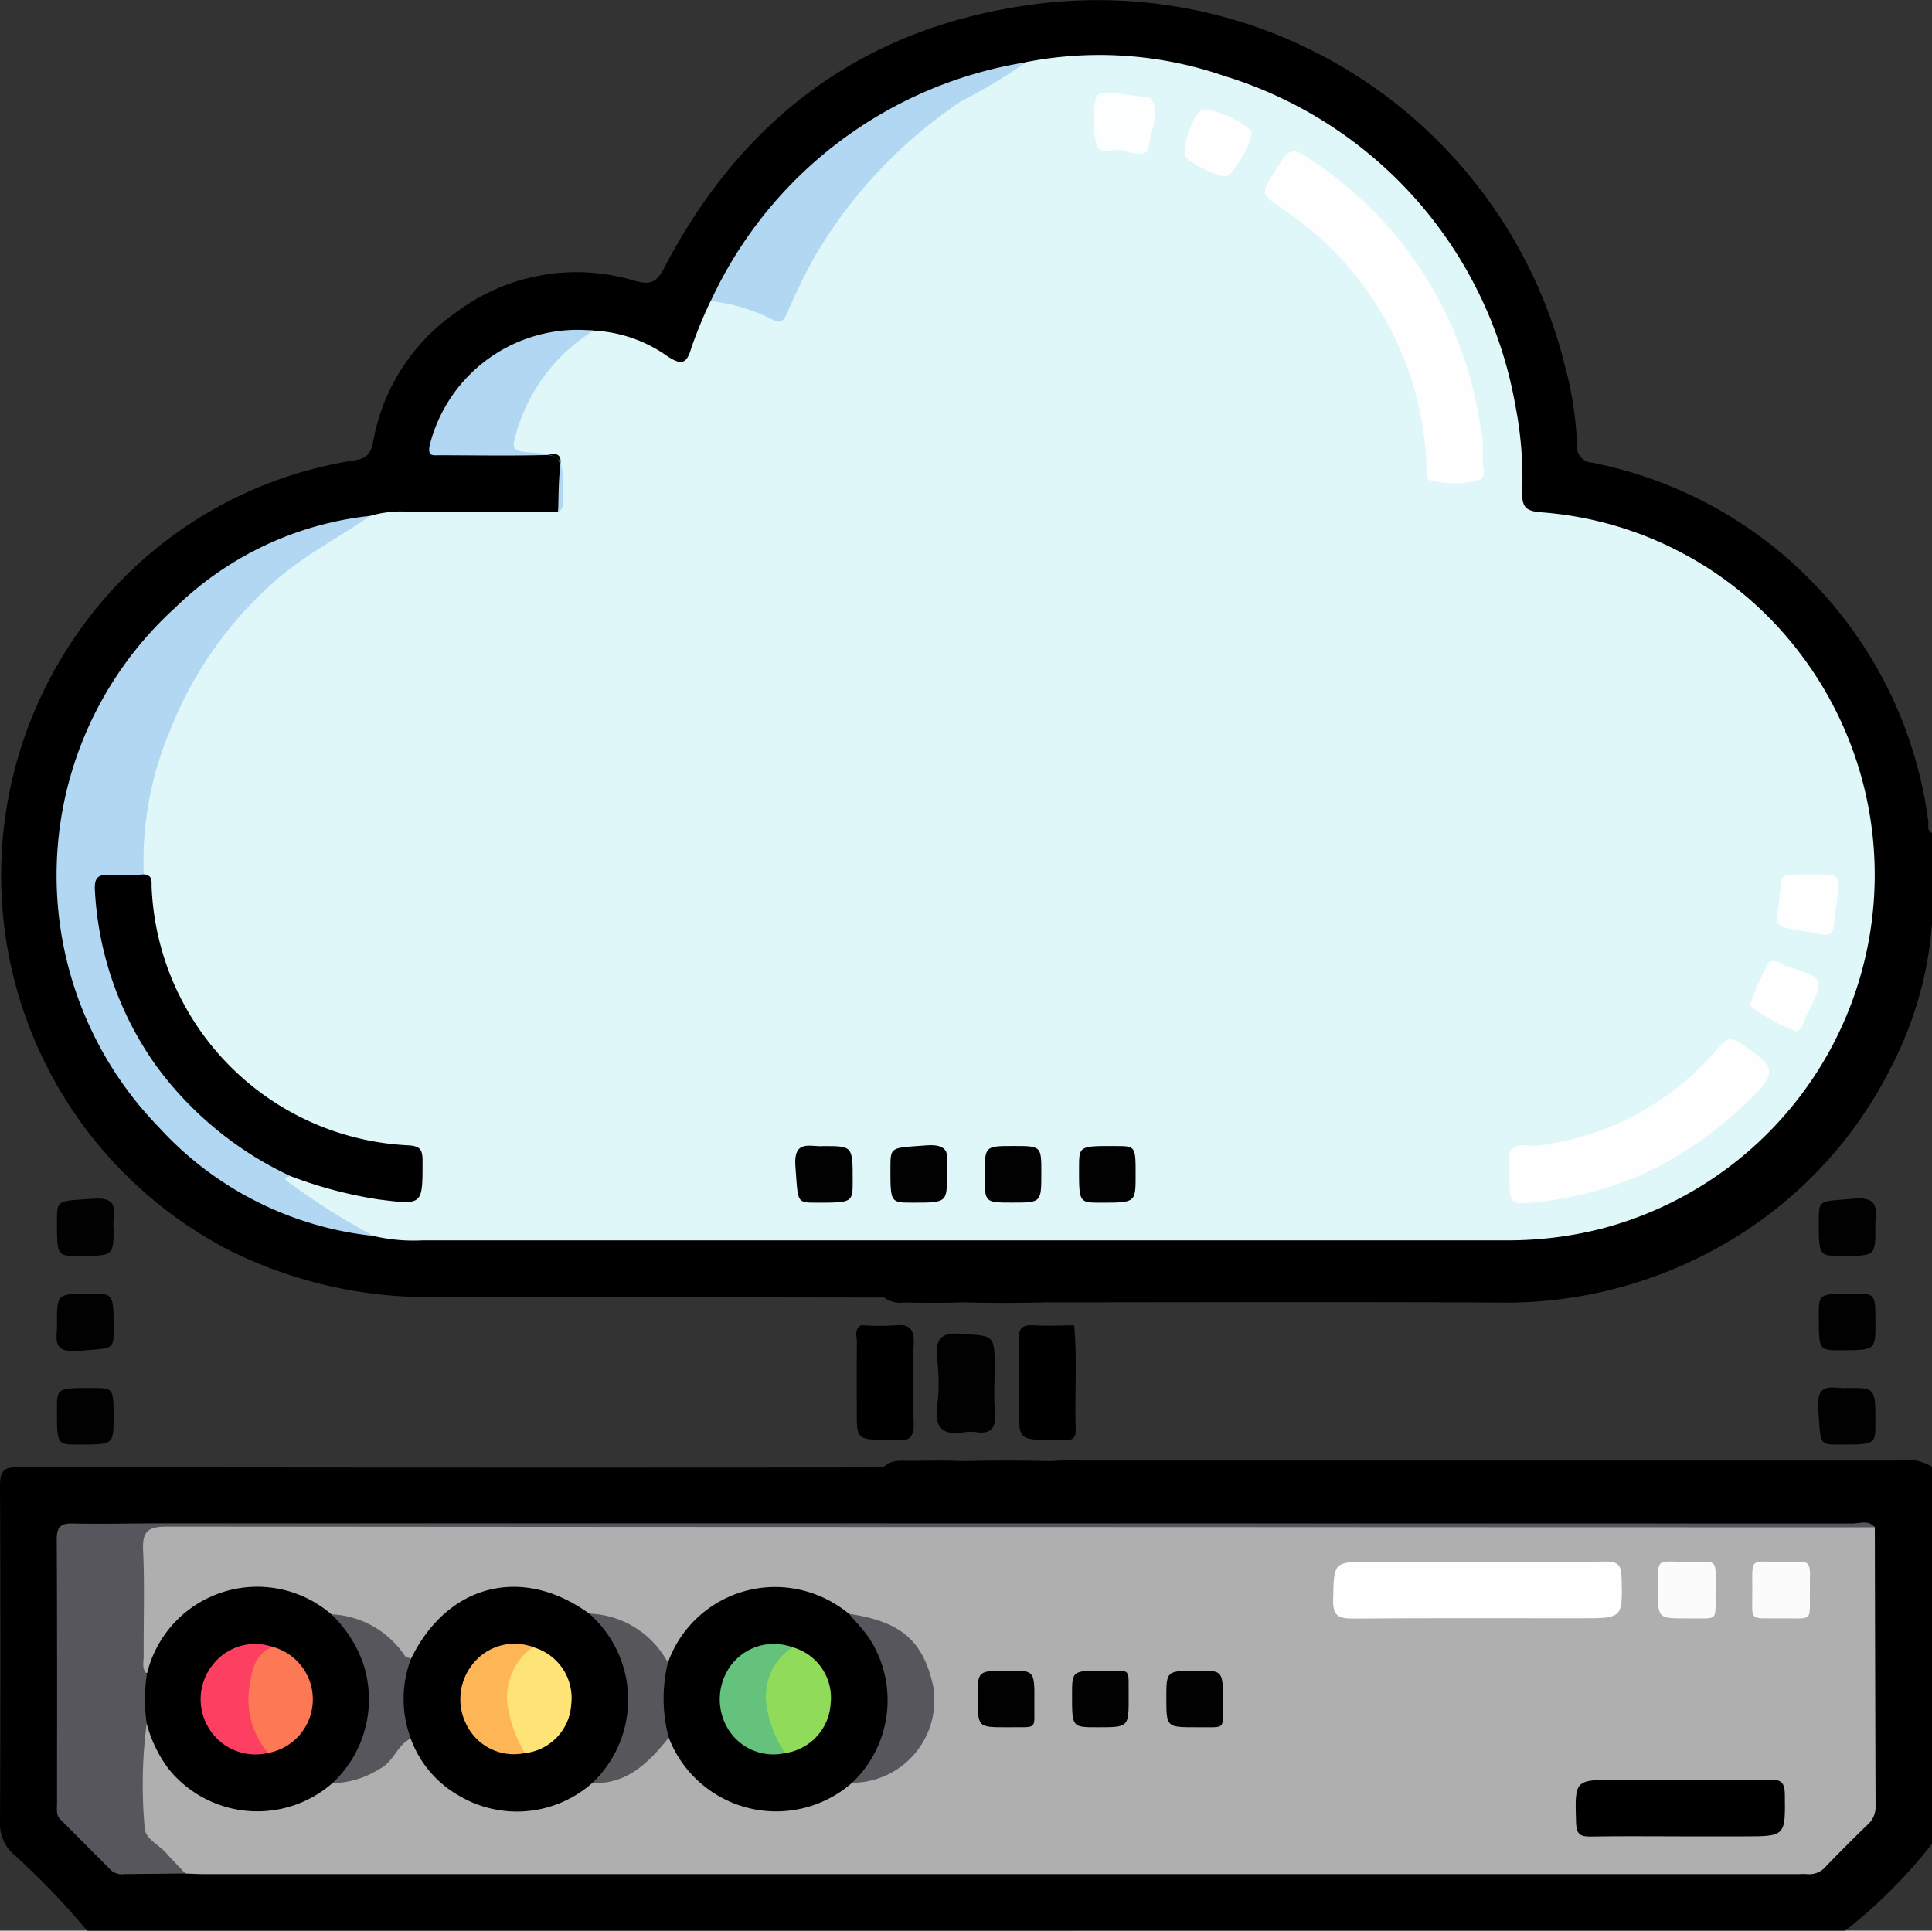 <svg xmlns="http://www.w3.org/2000/svg" xmlns:xlink="http://www.w3.org/1999/xlink" width="78.509" height="78.462" viewBox="0 0 78.509 78.462">
  <rect x="0" y="0" width="78.509" height="78.462" fill="#333333" stroke="none"/>
  <defs>
    <clipPath id="clip-path">
      <rect id="Rectángulo_87951" data-name="Rectángulo 87951" width="78.509" height="78.462" fill="none"/>
    </clipPath>
  </defs>
  <g id="Grupo_138022" data-name="Grupo 138022" transform="translate(6636.559 8031)">
    <g id="Grupo_137581" data-name="Grupo 137581" transform="translate(-6636.559 -8031)">
      <g id="Grupo_137581-2" data-name="Grupo 137581" clip-path="url(#clip-path)">
        <path id="Trazado_203596" data-name="Trazado 203596" d="M36.039,52.734c-6.129-.008-12.259-.028-18.388-.019a18.179,18.179,0,0,1-8.19-1.887A17.153,17.153,0,0,1,2.884,26.306,16.868,16.868,0,0,1,14.575,18.7c.553-.091.633-.4.712-.8a8.11,8.11,0,0,1,3.354-5.2,8.155,8.155,0,0,1,7.251-1.292c.6.168.883.114,1.2-.494,3.269-6.3,8.424-10,15.489-10.791A19.559,19.559,0,0,1,63.712,14.886a14.277,14.277,0,0,1,.486,3.171.659.659,0,0,0,.631.75A17.113,17.113,0,0,1,78.473,33.383c.021.16-.071.369.152.468V37.53a15.1,15.1,0,0,1-1.589,5.694,17.149,17.149,0,0,1-7.384,7.627,17.759,17.759,0,0,1-8.687,2.086c-6.1-.035-12.206-.009-18.31-.009-1.144.031-2.287.027-3.43,0-.8.032-1.6.016-2.406.008a1.07,1.07,0,0,1-.779-.207" transform="translate(-0.115 0)"/>
        <path id="Trazado_203597" data-name="Trazado 203597" d="M3.541,328.08a30.917,30.917,0,0,0-3-3.114A1.633,1.633,0,0,1,0,323.706q.031-6.858,0-13.716c0-.61.163-.748.756-.747q17.126.027,34.252.012c.305,0,.611-.022.916-.033.334-.315.756-.23,1.15-.235.68-.009,1.36-.023,2.04.01q1.778-.043,3.556,0a12.825,12.825,0,0,1,1.3-.022q16.532,0,33.064,0a2.125,2.125,0,0,1,1.474.246v15.331a20.467,20.467,0,0,1-3.526,3.526Z" transform="translate(0 -249.617)"/>
        <path id="Trazado_203599" data-name="Trazado 203599" d="M181.365,280.376a10.575,10.575,0,0,0,1.357.007c.657-.077.811.185.78.8-.051,1.036-.052,2.078,0,3.113.031.607-.161.831-.754.74a2.16,2.16,0,0,0-.452.024c-1.107-.067-1.107-.067-1.107-1.2,0-.934-.008-1.869.006-2.8,0-.231-.124-.514.17-.68" transform="translate(-146.373 -226.518)"/>
        <path id="Trazado_203600" data-name="Trazado 203600" d="M11.975,274.906c0-1.186,0-1.186,1.39-1.186.911,0,.911,0,.911,1.471,0,.831-.008.741-1.464.858-1.15.093-.789-.633-.837-1.144" transform="translate(-9.66 -221.146)" fill="#010101"/>
        <path id="Trazado_203601" data-name="Trazado 203601" d="M14.35,294.89c0,1.085,0,1.085-1.44,1.085-.861,0-.861,0-.86-1.435,0-.866,0-.866,1.44-.865.86,0,.86,0,.86,1.216" transform="translate(-9.735 -237.267)" fill="#010101"/>
        <path id="Trazado_203602" data-name="Trazado 203602" d="M14.35,254.81c0,1.132,0,1.132-1.421,1.131-.88,0-.88,0-.879-1.417,0-.886.006-.809,1.5-.909,1.17-.079.72.7.8,1.194" transform="translate(-9.735 -204.899)" fill="#010101"/>
        <path id="Trazado_203603" data-name="Trazado 203603" d="M38.737,30.408a4.393,4.393,0,0,1,1.588-.168c2.016,0,4.032,0,6.048.007a7.793,7.793,0,0,0,.1-2.025c.021-.272-.14-.349-.384-.343-.306.007-.613,0-.919,0-.759-.008-.9-.177-.67-.926a6.944,6.944,0,0,1,1.941-3.244c.4-.364.709-.9,1.376-.832a5.664,5.664,0,0,1,3.031,1.064c.479.3.734.342.922-.306a18.5,18.5,0,0,1,.8-1.958c.686-.277,1.289.08,1.9.277.952.307.959.339,1.366-.6a18.71,18.71,0,0,1,6.3-7.619,13.746,13.746,0,0,1,3.253-1.77,15.555,15.555,0,0,1,8.057.563A17.1,17.1,0,0,1,85.268,25.893a15.431,15.431,0,0,1,.283,3.581c-.012.569.167.734.717.783a14.548,14.548,0,0,1,10.385,5.493A14.864,14.864,0,0,1,88.8,59.367a15.4,15.4,0,0,1-3.787.482q-22.073,0-44.145,0a7.11,7.11,0,0,1-1.979-.174,10.1,10.1,0,0,1-3.415-1.943c-.278-.218-.558-.527.114-.613a25.827,25.827,0,0,0,3.787.92,7.469,7.469,0,0,0,.761.069.465.465,0,0,0,.534-.5c.007-.23,0-.46.007-.689.026-.48-.188-.662-.672-.709a11.094,11.094,0,0,1-5.617-2.051A11.255,11.255,0,0,1,29.664,45.9a2.248,2.248,0,0,0-.215-.886,8.362,8.362,0,0,1,.322-3.929,15.836,15.836,0,0,1,8.054-10.312c.3-.16.622-.211.911-.37" transform="translate(-23.695 -9.44)" fill="#dff7f9"/>
        <path id="Trazado_203604" data-name="Trazado 203604" d="M24.711,109.167c-1.226.849-2.554,1.53-3.705,2.509a15.67,15.67,0,0,0-4.418,6.191,13.6,13.6,0,0,0-1.078,5.865c-.294.289-.672.213-1.014.193-.609-.036-.84.218-.771.81a13.448,13.448,0,0,0,2.967,7.316,13.033,13.033,0,0,0,4.382,3.487c.191.091.46.144.407.462-.4.094-.137.2-.006.3a26.954,26.954,0,0,0,3.386,2.129,13.753,13.753,0,0,1-8.74-4.421,14.684,14.684,0,0,1,.655-21.1,13.4,13.4,0,0,1,7.935-3.742" transform="translate(-9.669 -88.199)" fill="#b2d7f3"/>
        <path id="Trazado_203605" data-name="Trazado 203605" d="M163.187,13.176a21.243,21.243,0,0,1-2.591,1.553,19.342,19.342,0,0,0-6.011,6.361,23.847,23.847,0,0,0-1.1,2.258c-.168.373-.291.461-.651.26a7.394,7.394,0,0,0-2.466-.724,17.084,17.084,0,0,1,12.817-9.707" transform="translate(-121.488 -10.645)" fill="#b2d7f3"/>
        <path id="Trazado_203606" data-name="Trazado 203606" d="M97.484,69.635a7.223,7.223,0,0,0-3.222,4.434c-.109.38.1.47.447.5,1.527.113,1.532.122,1.511,1.678,0,.259.13.57-.183.761.02-.558.016-1.119.067-1.674.045-.488-.1-.654-.619-.641-1.426.035-2.853.008-4.28.007-.262,0-.466.054-.391-.386a6.2,6.2,0,0,1,6.67-4.676" transform="translate(-73.358 -56.197)" fill="#b2d7f3"/>
        <path id="Trazado_203608" data-name="Trazado 203608" d="M99.655,322.7q.012,5.669.03,11.337a.942.942,0,0,1-.313.739q-.854.825-1.679,1.68a.894.894,0,0,1-.8.339,2.291,2.291,0,0,0-.306,0H31.766c-.255,0-.51-.015-.765-.024-1.175-.687-2.089-1.514-1.922-3.068.079-.729,0-1.474.018-2.212.006-.3-.031-.62.245-.845.375.02.391.356.5.592a4.336,4.336,0,0,0,6.61,1.992,2.172,2.172,0,0,1,.474-.247,3.591,3.591,0,0,0,2.71-1.493c.129-.191.294-.363.57-.265.367.356.544.844.875,1.233a4.311,4.311,0,0,0,5.694.894,2.766,2.766,0,0,1,.741-.38,3.6,3.6,0,0,0,2.587-1.378c.136-.173.272-.37.53-.391.353.078.431.405.582.659a4.343,4.343,0,0,0,6.155,1.46,1.932,1.932,0,0,1,.739-.38,3.235,3.235,0,0,0,3.082-2.7,3.148,3.148,0,0,0-2.066-3.564c-.385-.132-.787-.207-1.178-.318a6.062,6.062,0,0,0-2.9-1.035,4.378,4.378,0,0,0-3.85,2.194c-.16.255-.248.564-.54.72a.249.249,0,0,1-.272-.088,3.978,3.978,0,0,0-3.025-1.8,5.261,5.261,0,0,0-2.889-1.023,4.319,4.319,0,0,0-3.7,2.03,3.1,3.1,0,0,1-.535.732.414.414,0,0,1-.535-.165,4.279,4.279,0,0,0-2.8-1.559,7.216,7.216,0,0,0-2.522-1.013,4.432,4.432,0,0,0-4.523,2.679c-.114.239-.063.81-.646.519a4.021,4.021,0,0,1-.148-1.666c-.009-1.149-.015-2.3.005-3.448.01-.577.21-.942.874-.828a1.849,1.849,0,0,0,.306,0q34.253,0,68.506,0a1.648,1.648,0,0,1,.9.081" transform="translate(-23.469 -260.631)" fill="#afafaf"/>
        <path id="Trazado_203609" data-name="Trazado 203609" d="M85.879,322.342q-14.362,0-28.724-.009-20.336,0-40.673-.019c-.778,0-1.009.19-.973.973.066,1.427.015,2.859.023,4.288,0,.245-.086.516.132.726a2.874,2.874,0,0,1-.009,2.012,19.415,19.415,0,0,0-.082,4.24c.012.444.57.684.871,1.024.252.285.521.556.782.834l-2.45.024a.715.715,0,0,1-.571-.154q-1.025-1.033-2.055-2.061c-.186-.187-.138-.428-.138-.653,0-3.575.008-7.15-.012-10.724,0-.5.14-.667.646-.656,1.2.027,2.4-.006,3.6-.006q34.356,0,68.712.007c.306,0,.66-.158.922.153" transform="translate(-9.694 -260.272)" fill="#57565c"/>
        <path id="Trazado_203610" data-name="Trazado 203610" d="M216.708,285.083c-1.183-.062-1.183-.062-1.183-1.31,0-.918.033-1.838-.012-2.753-.027-.532.178-.649.653-.618.532.034,1.068.006,1.6,0,.133,1.411.013,2.827.063,4.239.012.344-.123.441-.441.415a5.763,5.763,0,0,0-.681.022" transform="translate(-174.116 -226.541)"/>
        <path id="Trazado_203611" data-name="Trazado 203611" d="M387.1,254.76c0,1.15,0,1.15-1.375,1.15-.926,0-.926,0-.925-1.446,0-.855.008-.764,1.449-.883,1.137-.094.816.613.852,1.18" transform="translate(-310.891 -204.868)" fill="#010101"/>
        <path id="Trazado_203612" data-name="Trazado 203612" d="M387.1,274.936c0,1.085,0,1.085-1.44,1.085-.861,0-.861,0-.86-1.435,0-.866,0-.866,1.44-.866.861,0,.861,0,.861,1.216" transform="translate(-310.89 -221.146)" fill="#010101"/>
        <path id="Trazado_203613" data-name="Trazado 203613" d="M385.863,293.594c1.112,0,1.112,0,1.112,1.423,0,.879,0,.879-1.494.878-.808,0-.732-.006-.831-1.488-.076-1.15.674-.752,1.213-.813" transform="translate(-310.765 -237.187)" fill="#010101"/>
        <path id="Trazado_203614" data-name="Trazado 203614" d="M199.184,282.181c1.33.061,1.33.061,1.33,1.381,0,.583-.041,1.17.011,1.748.057.643-.111.971-.818.848a2.349,2.349,0,0,0-.529.027c-.836.108-1.1-.265-1-1.075a7.626,7.626,0,0,0,0-1.891c-.113-.84.2-1.151,1.007-1.038" transform="translate(-160.095 -227.963)" fill="#010102"/>
        <path id="Trazado_203615" data-name="Trazado 203615" d="M28.016,197.264a14.213,14.213,0,0,1-5.476-4.5,13.487,13.487,0,0,1-2.479-7.1c-.031-.5.1-.682.612-.64A13.031,13.031,0,0,0,22.044,185c.393.023.307.325.323.562A10.968,10.968,0,0,0,32.8,196.01c.488.029.574.185.575.629,0,1.814.022,1.793-1.77,1.573a17.483,17.483,0,0,1-3.59-.948" transform="translate(-16.204 -149.463)"/>
        <path id="Trazado_203616" data-name="Trazado 203616" d="M276.487,44.42c-.08.28.225.842-.184.967a3.841,3.841,0,0,1-1.963,0c-.211-.049-.135-.355-.145-.553A13.132,13.132,0,0,0,268.3,34.327c-.828-.584-.84-.565-.319-1.41.686-1.111.7-1.136,1.793-.36a15.536,15.536,0,0,1,6.559,10.353c.048.275.114.547.146.823a6.521,6.521,0,0,1,0,.687" transform="translate(-216.226 -25.871)" fill="#fefefe"/>
        <path id="Trazado_203617" data-name="Trazado 203617" d="M319.253,225.338c.053-.3-.154-.72.117-.983s.685-.072,1.033-.124a11.438,11.438,0,0,0,7.395-4.037c.309-.372.508-.344.862-.111,1.464.964,1.495,1.225.22,2.4a15.277,15.277,0,0,1-4.387,2.988,14.738,14.738,0,0,1-4.19,1.064c-1.046.11-1.051.066-1.051-1.193" transform="translate(-257.912 -177.672)" fill="#fefefe"/>
        <path id="Trazado_203618" data-name="Trazado 203618" d="M232.3,19.708l1.268.179c.05.007.125.008.144.039.4.647-.028,1.272-.078,1.9-.032.4-.415.375-.733.307-.1-.021-.194-.062-.292-.09-.376-.108-.982.2-1.109-.22a4.536,4.536,0,0,1-.045-1.819c.061-.487.544-.194.845-.3" transform="translate(-186.94 -15.923)" fill="#fdfefe"/>
        <path id="Trazado_203619" data-name="Trazado 203619" d="M378.479,185.763c-.056.448-.122.9-.165,1.352-.025.26-.167.377-.4.342-.524-.077-1.044-.184-1.566-.275-.3-.052-.351-.26-.324-.51.047-.453.105-.9.158-1.356a.285.285,0,0,1,.291-.291c.56-.007,1.123-.036,1.68.007.483.037.254.462.327.731" transform="translate(-303.794 -149.474)" fill="#fefefe"/>
        <path id="Trazado_203620" data-name="Trazado 203620" d="M230.584,243.673c0,1.121,0,1.121-1.411,1.121-.89,0-.89,0-.889-1.407,0-.9,0-.9,1.48-.894.82,0,.82,0,.82,1.18" transform="translate(-184.436 -195.917)" fill="#010101"/>
        <path id="Trazado_203621" data-name="Trazado 203621" d="M210.629,243.591c0,1.2,0,1.2-1.176,1.2-1.124,0-1.124,0-1.124-1.1,0-1.2,0-1.2,1.169-1.2,1.132,0,1.132,0,1.132,1.1" transform="translate(-168.314 -195.917)" fill="#010101"/>
        <path id="Trazado_203622" data-name="Trazado 203622" d="M190.675,243.487c0,1.164,0,1.164-1.4,1.163-.9,0-.9,0-.9-1.394,0-.908.007-.823,1.466-.934,1.144-.087.788.64.835,1.164" transform="translate(-152.192 -195.774)" fill="#010101"/>
        <path id="Trazado_203623" data-name="Trazado 203623" d="M169.39,242.427c1.184,0,1.184,0,1.184,1.4,0,.9,0,.9-1.476.9-.825,0-.739-.007-.852-1.47-.088-1.149.647-.775,1.145-.831" transform="translate(-135.924 -195.85)" fill="#010101"/>
        <path id="Trazado_203624" data-name="Trazado 203624" d="M372.108,206.208a7.5,7.5,0,0,1-1.873-1.04,9.973,9.973,0,0,1,.7-1.666c.206-.347.563-.015.823.068,1.51.479,1.513.492.777,1.995-.115.236-.156.546-.423.643" transform="translate(-299.122 -164.29)" fill="#fefefe"/>
        <path id="Trazado_203625" data-name="Trazado 203625" d="M251.383,23.148c.579,0,1.95.69,1.928.971-.041.5-.784,1.742-1.05,1.748-.43.01-1.68-.655-1.677-.892.01-.757.478-1.827.8-1.827" transform="translate(-202.453 -18.702)" fill="#fefefe"/>
        <path id="Trazado_203626" data-name="Trazado 203626" d="M147.119,343.8a4.676,4.676,0,0,1-7.451-1.833,3.009,3.009,0,0,1-.034-3.051,4.628,4.628,0,0,1,4.794-3.051,4.746,4.746,0,0,1,2.565,1.071c1.238.5,2.126,2.68,1.62,4.574a3.218,3.218,0,0,1-1.495,2.29" transform="translate(-112.492 -271.348)"/>
        <path id="Trazado_203627" data-name="Trazado 203627" d="M92.068,343.73a4.618,4.618,0,0,1-5.392.522,4.394,4.394,0,0,1-1.979-2.328,2.755,2.755,0,0,1,.011-3.246c1.478-3.039,4.524-3.811,7.24-1.835a1.96,1.96,0,0,1,.962.821,4.78,4.78,0,0,1-.184,5.568,1.565,1.565,0,0,1-.657.5" transform="translate(-68.006 -271.264)"/>
        <path id="Trazado_203628" data-name="Trazado 203628" d="M30.729,341.325a6.73,6.73,0,0,1,.009-2.012,4.608,4.608,0,0,1,7.5-2.417,3.8,3.8,0,0,1,1.705,3.654,4.535,4.535,0,0,1-.729,2.371,2.124,2.124,0,0,1-.951.84,4.631,4.631,0,0,1-6.654-.6,5.294,5.294,0,0,1-.882-1.839" transform="translate(-24.767 -271.284)"/>
        <path id="Trazado_203629" data-name="Trazado 203629" d="M287.923,330.4c1.737,0,3.474.013,5.211-.008.459-.006.617.134.63.606.048,1.7.065,1.7-1.658,1.7-3.091,0-6.182-.013-9.273.012-.579,0-.8-.119-.788-.751.032-1.562,0-1.562,1.586-1.562h4.292" transform="translate(-227.871 -266.93)" fill="#fefefe"/>
        <path id="Trazado_203630" data-name="Trazado 203630" d="M337.6,378.839c-1.2,0-2.4-.014-3.6.008-.414.007-.57-.1-.584-.549-.055-1.759-.072-1.758,1.663-1.758,2.065,0,4.131.011,6.2-.009.449,0,.614.1.62.589.021,1.72.042,1.72-1.7,1.72h-2.6" transform="translate(-269.37 -304.209)"/>
        <path id="Trazado_203631" data-name="Trazado 203631" d="M179.752,348.351a4.625,4.625,0,0,0,.7-5.87c-.241-.354-.547-.664-.824-.995,2.076.305,2.978,1.058,3.4,2.848a3.351,3.351,0,0,1-3.27,4.016" transform="translate(-145.126 -275.897)" fill="#57565c"/>
        <path id="Trazado_203632" data-name="Trazado 203632" d="M124.767,348.312a4.656,4.656,0,0,0-.12-6.888,3.772,3.772,0,0,1,3.2,1.992,6.179,6.179,0,0,0,.034,3.051c-.809,1-1.678,1.9-3.114,1.844" transform="translate(-100.706 -275.846)" fill="#57565b"/>
        <path id="Trazado_203633" data-name="Trazado 203633" d="M70.163,348.465a4.653,4.653,0,0,0,1.228-4.97,5.34,5.34,0,0,0-1.253-1.9,3.785,3.785,0,0,1,2.972,1.677c.047.068.17.084.258.124a4.619,4.619,0,0,0-.011,3.246c-.56.267-.69.955-1.27,1.236a3.7,3.7,0,0,1-1.923.581" transform="translate(-56.666 -275.988)" fill="#57565c"/>
        <path id="Trazado_203634" data-name="Trazado 203634" d="M351.913,332.7c-1.151,0-1.156,0-1.149-1.187.008-1.336-.119-1.107,1.308-1.113,1.189-.006,1.031-.156,1.033,1.31,0,1.174.112.971-1.192.991" transform="translate(-283.391 -266.928)" fill="#fbfbfb"/>
        <path id="Trazado_203635" data-name="Trazado 203635" d="M371.832,332.7c-1.294-.022-1.124.187-1.126-1.208,0-1.315-.124-1.084,1.326-1.092,1.173-.007,1.01-.143,1.012,1.331,0,1.154.114.95-1.213.969" transform="translate(-299.499 -266.928)" fill="#fbfbfb"/>
        <path id="Trazado_203636" data-name="Trazado 203636" d="M208.014,355.79c-1.161,0-1.161,0-1.16-1.256,0-1.046,0-1.046,1.3-1.045,1.006,0,1.015,0,1,1.334-.01,1.126.171.947-1.138.967" transform="translate(-167.123 -285.593)" fill="#010101"/>
        <path id="Trazado_203637" data-name="Trazado 203637" d="M229.109,354.58c0,1.211,0,1.211-1.28,1.21-1.022,0-1.022,0-1.021-1.318,0-.984,0-.99,1.358-.981,1.089.007.926-.138.942,1.089" transform="translate(-183.244 -285.593)" fill="#010101"/>
        <path id="Trazado_203638" data-name="Trazado 203638" d="M247.976,355.79c-1.213,0-1.213,0-1.213-1.2,0-1.1,0-1.1,1.319-1.1.983,0,.99,0,.979,1.358-.008,1.091.145.926-1.085.943" transform="translate(-199.367 -285.593)" fill="#010101"/>
        <path id="Trazado_203639" data-name="Trazado 203639" d="M162.441,348.365a2.133,2.133,0,0,1,1.55,2.307,2.155,2.155,0,0,1-1.846,1.995c-1.158-.777-1.242-3.085-.311-4.113a.508.508,0,0,1,.607-.188" transform="translate(-130.238 -281.421)" fill="#90db5a"/>
        <path id="Trazado_203640" data-name="Trazado 203640" d="M155.238,348.01a2.373,2.373,0,0,0-1.042,2.409,4.493,4.493,0,0,0,.746,1.892,2.156,2.156,0,0,1-2.351-1.028,2.326,2.326,0,0,1,.136-2.523,2.18,2.18,0,0,1,2.51-.75" transform="translate(-123.035 -281.065)" fill="#64c27c"/>
        <path id="Trazado_203641" data-name="Trazado 203641" d="M107.621,348.347a2.146,2.146,0,0,1,1.56,2.325,2.118,2.118,0,0,1-1.882,1.983c-1.1-.629-1.152-3.07-.344-4.08a.555.555,0,0,1,.666-.228" transform="translate(-85.968 -281.407)" fill="#fee376"/>
        <path id="Trazado_203642" data-name="Trazado 203642" d="M100.319,347.994a2.507,2.507,0,0,0-1.034,2.322A5.228,5.228,0,0,0,100,352.3a2.144,2.144,0,0,1-2.323-1.051,2.271,2.271,0,0,1,.2-2.566,2.159,2.159,0,0,1,2.448-.691" transform="translate(-78.666 -281.055)" fill="#fdb555"/>
        <path id="Trazado_203643" data-name="Trazado 203643" d="M52.738,348.335a2.212,2.212,0,0,1-.185,4.312c-1.2-.528-1.272-3.146-.419-4.1a.534.534,0,0,1,.6-.208" transform="translate(-41.66 -281.406)" fill="#fd7855"/>
        <path id="Trazado_203644" data-name="Trazado 203644" d="M45.366,348.014c-.7.273-.834.919-.929,1.532a3.379,3.379,0,0,0,.745,2.78,2.217,2.217,0,0,1-2.416-1.019,2.246,2.246,0,0,1,.165-2.565,2.184,2.184,0,0,1,2.435-.728" transform="translate(-34.288 -281.084)" fill="#fd3f61"/>
      </g>
    </g>
  </g>
</svg>
